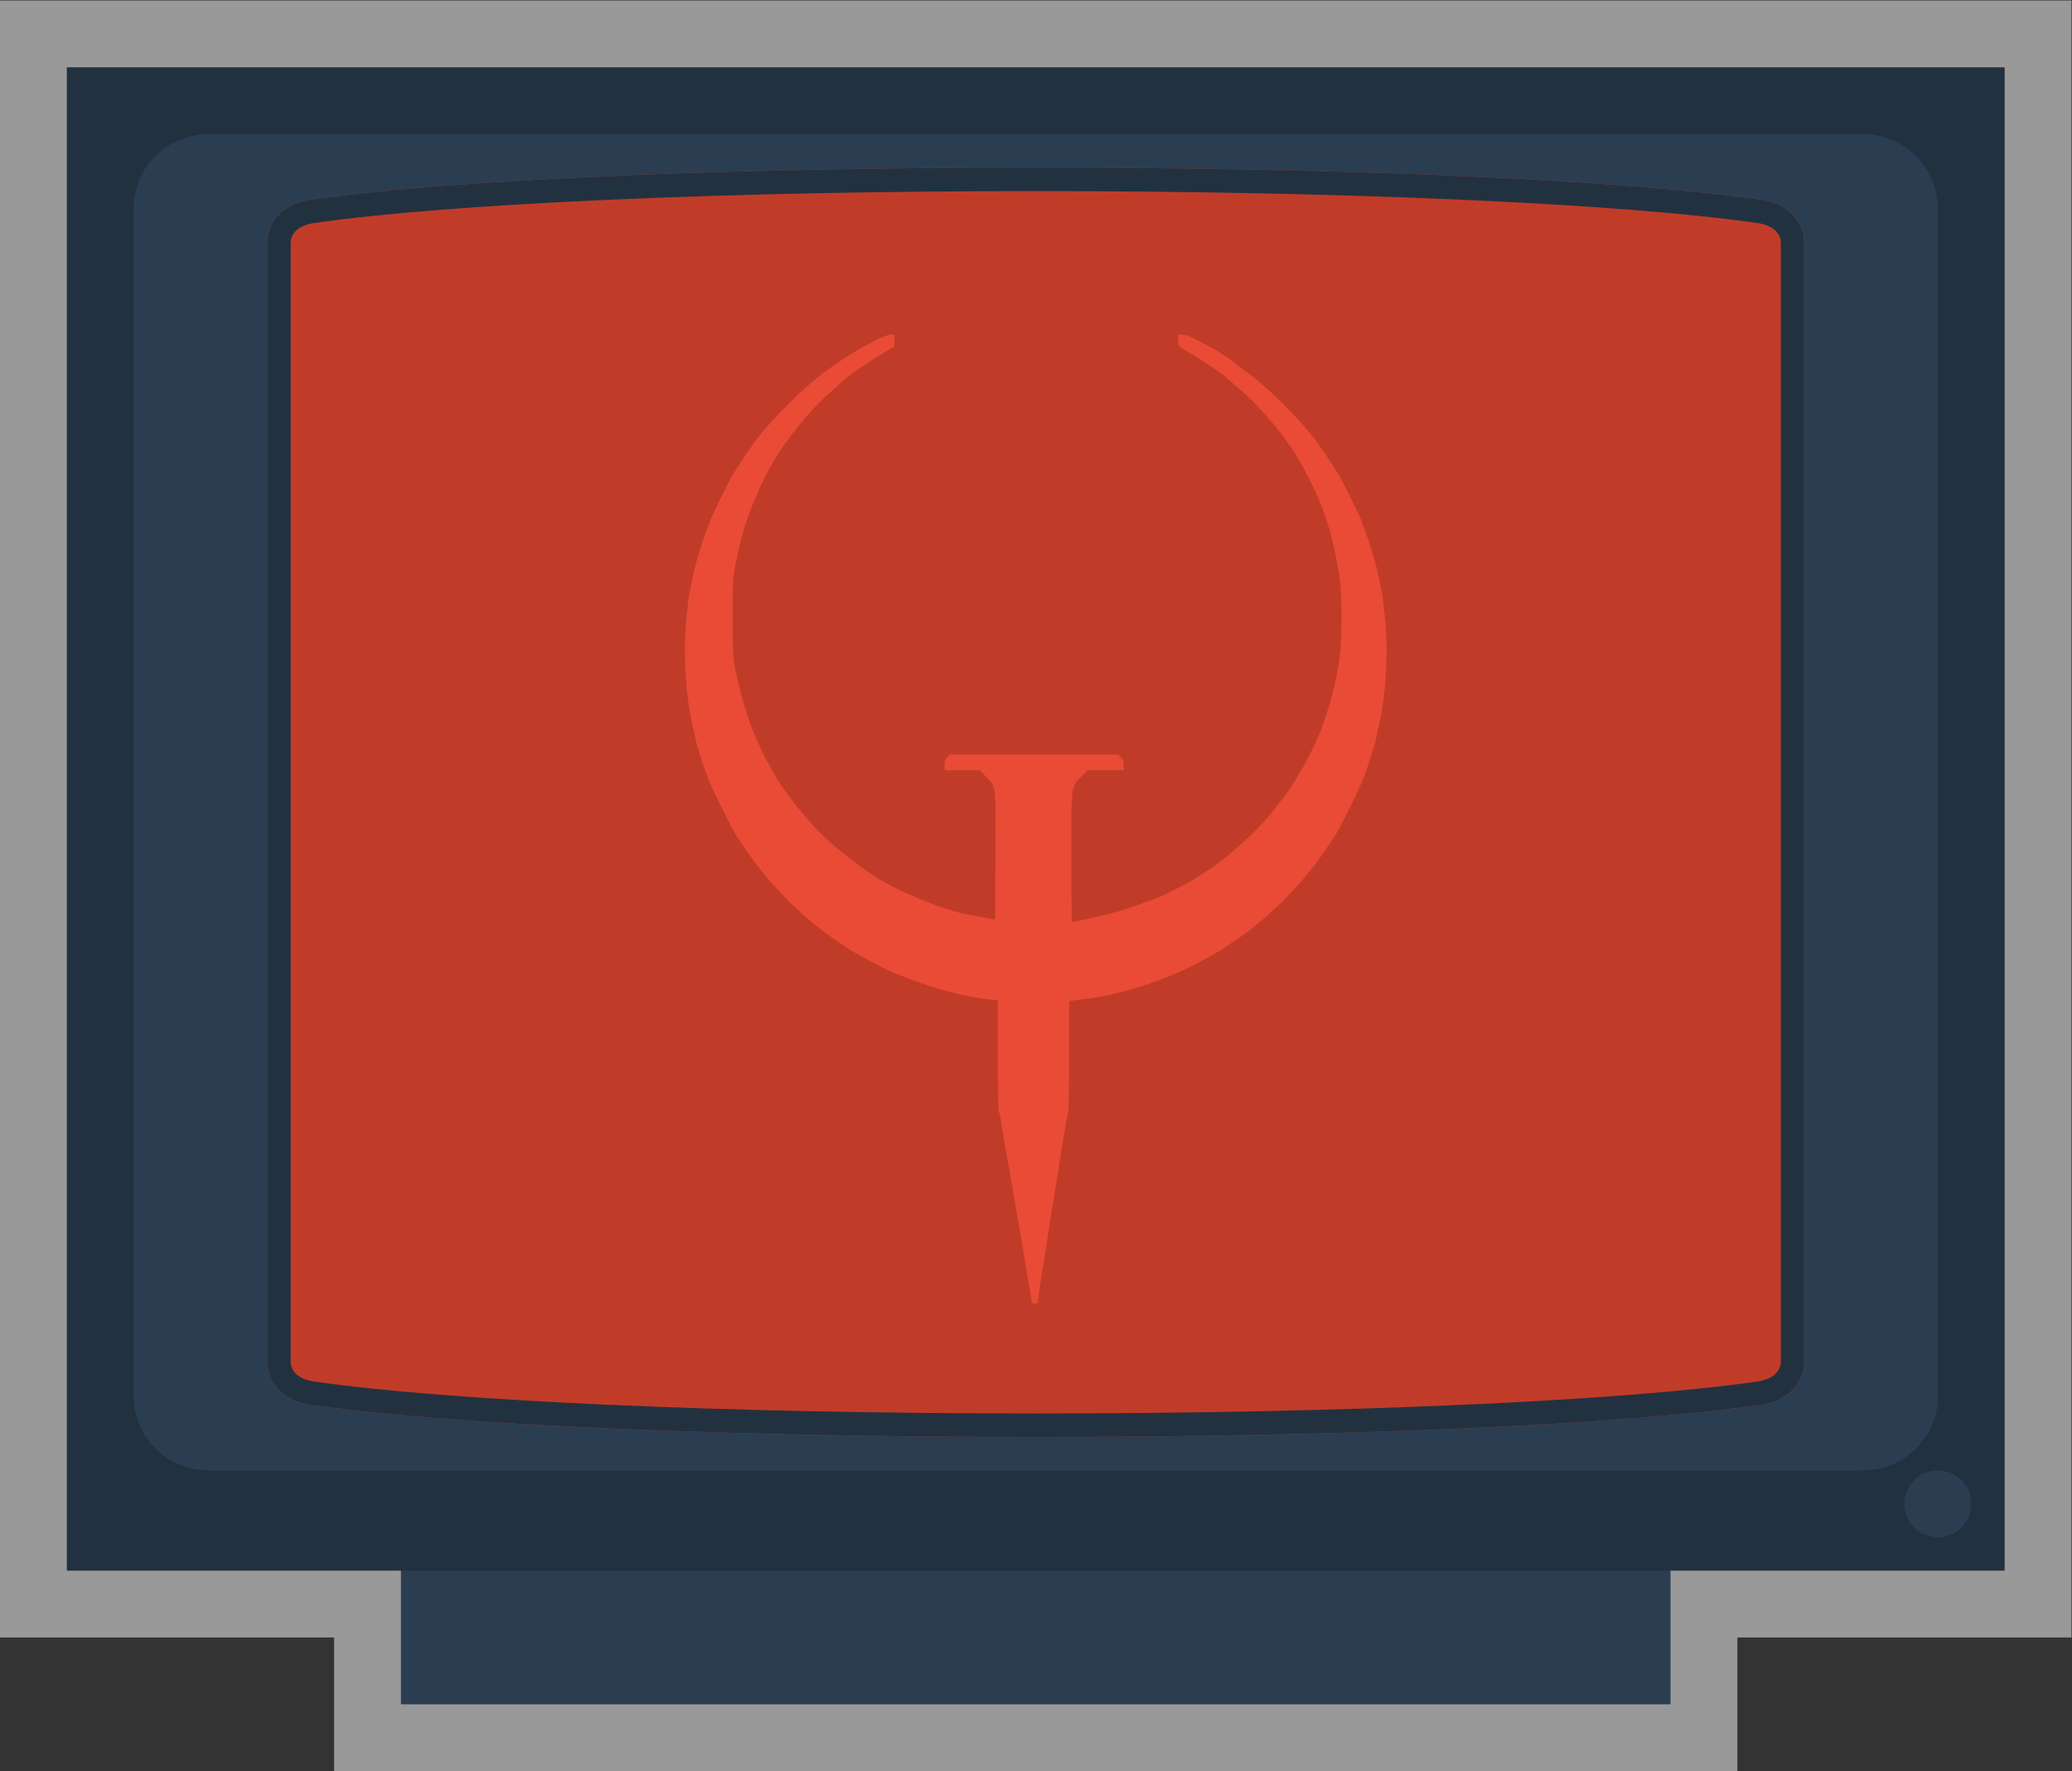 <svg height="282.667" viewBox="0 0 330.667 282.667" width="330.667" xmlns="http://www.w3.org/2000/svg" xmlns:xlink="http://www.w3.org/1999/xlink"><rect x="0" y="0" width="330.667" height="282.667" fill="#333333" stroke="none"/><clipPath id="a"><path d="m0 256h256v-256h-256z"/></clipPath><clipPath id="b"><path d="m4 232h248v-212h-248z"/></clipPath><clipPath id="c"><path d="m0 256h256v-256h-256z"/></clipPath><g transform="matrix(1.333 0 0 -1.333 -5.333 309.333)"><g clip-path="url(#a)"><g clip-path="url(#b)" opacity=".5"><path d="m0 0h-232-8v-8-180-8h8 32v-8-8h8 152 8v8 8h32 8v8 180 8z" fill="#fff" transform="translate(244 232)"/></g></g><path d="m204 28h-152v24h152z" fill="#2b3e51"/><path d="m244 44h-232v180h232z" fill="#223140"/><g clip-path="url(#c)"><path d="m0 0h198c4.971 0 9-3.98 9-8.889v-142.222c0-4.909-4.029-8.889-9-8.889h-198c-4.971 0-9 3.98-9 8.889v142.222c0 4.909 4.029 8.889 9 8.889" fill="#2b3e51" transform="translate(29 216)"/><path d="m0 0c35.778 5.153 138 5.153 173.778 0 2.803-.404 5.111-2.298 5.111-5.153v-133.966c0-2.854-2.308-4.748-5.111-5.152-35.778-5.153-138-5.153-173.778 0-2.803.404-5.111 2.298-5.111 5.152v133.966c0 2.855 2.308 4.749 5.111 5.153" fill="#c13c28" transform="translate(41.111 208.136)"/><path d="m0 0c-34.5 0-69-1.288-86.889-3.864-2.803-.404-5.111-2.298-5.111-5.153v-133.966c0-2.855 2.308-4.749 5.111-5.153 17.889-2.576 52.389-3.864 86.889-3.864s69 1.288 86.889 3.864c2.803.404 5.111 2.298 5.111 5.153v133.966c0 2.855-2.308 4.749-5.111 5.153-17.889 2.576-52.389 3.864-86.889 3.864m0-2.822c36.921 0 70.063-1.469 86.493-3.836 1.249-.179 2.708-.905 2.708-2.359v-133.966c0-1.454-1.459-2.179-2.708-2.359-16.43-2.367-49.572-3.836-86.493-3.836s-70.063 1.469-86.493 3.836c-1.249.18-2.708.905-2.708 2.359v133.966c0 1.454 1.459 2.18 2.708 2.359 16.43 2.367 49.572 3.836 86.493 3.836" fill="#223140" transform="translate(128 212)"/><path d="m0 0c-2.209 0-4 1.791-4 4s1.791 4 4 4 4-1.791 4-4-1.791-4-4-4" fill="#2b3e51" transform="translate(236 48)"/><path d="m0 0h.46v-.726-.725l-.966-.552c-1.713-.978-4.693-3.02-5.362-3.673-.22-.214-.924-.859-1.566-1.432-2.472-2.207-5.238-5.664-6.873-8.589-1.672-2.99-3.137-6.714-3.768-9.578-.876-3.97-.823-3.44-.833-8.381-.007-3.142.043-4.904.159-5.587.434-2.559 1.534-6.507 2.317-8.314.836-1.933 1.489-3.333 1.644-3.525.088-.11.308-.499.489-.865.842-1.702 2.803-4.369 5.05-6.871 1.937-2.155 5.979-5.34 8.693-6.848 2.904-1.615 7.494-3.38 9.808-3.773.403-.068 1.302-.236 1.998-.373l1.266-.248.034 7.696c.039 8.802.122 8.155-1.209 9.519l-.681.698h-2.103-2.102v.592c0 .438.081.68.314.931l.316.34h10.081 10.082l.326-.327c.252-.251.328-.466.328-.931v-.605h-2.146-2.146l-.724-.735c-1.311-1.33-1.245-.819-1.245-9.644 0-4.233.044-7.722.099-7.754.206-.117 4.561.887 6.228 1.435 3.167 1.042 4.4 1.526 5.995 2.351.293.152.832.429 1.199.616.366.187.942.525 1.28.75.338.226.968.626 1.399.89 2.319 1.419 6.238 4.976 7.971 7.236.506.658 1.054 1.347 1.218 1.53.365.404 1.929 2.887 2.686 4.262.631 1.146 1.869 3.857 2.032 4.451.06.219.287.908.503 1.53.537 1.541 1.303 4.835 1.501 6.452.286 2.341.319 6.791.067 9.112-.235 2.173-1.058 5.93-1.631 7.45-.18.475-.377 1.044-.439 1.263-.269.954-1.545 3.617-2.805 5.853-1.509 2.68-4.558 6.348-7.036 8.465-.78.667-1.628 1.395-1.884 1.618-.605.526-3.302 2.328-4.33 2.892-1.19.654-1.265.742-1.265 1.48v.644h.502c.477 0 .877-.181 3.64-1.645.701-.372 2.25-1.408 2.652-1.775.11-.1.709-.549 1.332-.998 2.446-1.761 6.358-5.618 8.269-8.153.604-.8 2.378-3.45 2.896-4.323.36-.609 2.556-5.038 2.556-5.157 0-.051.201-.602.447-1.226.533-1.349 1.315-3.876 1.545-4.991.091-.439.279-1.307.419-1.929s.284-1.49.322-1.929c.037-.439.131-1.395.209-2.125.389-3.65.042-9.408-.759-12.572-.175-.693-.318-1.353-.318-1.467 0-.295-.996-3.464-1.483-4.721-.638-1.644-3.043-6.463-3.62-7.254-.133-.181-.582-.842-.999-1.469-2.723-4.09-7.084-8.429-11.048-10.993-.642-.415-1.197-.791-1.234-.835-.1-.122-2.588-1.497-3.801-2.103-3.662-1.827-8.67-3.395-12.211-3.823-.901-.109-1.803-.232-2.005-.274l-.366-.076v-6.614c0-3.638-.052-6.671-.115-6.74-.064-.07-.246-.965-.406-1.989-.414-2.663-1.159-7.322-1.617-10.11-.216-1.317-.481-3.053-.589-3.858s-.319-2.122-.47-2.927c-.221-1.179-.518-3.323-.53-3.824-.002-.055-.186-.1-.41-.1s-.379.047-.343.105c.036.057-.111 1.03-.327 2.162-.215 1.131-.451 2.506-.523 3.054-.073.549-.309 1.956-.524 3.126-.215 1.171-.445 2.488-.511 2.927-.125.835-.536 3.197-1.296 7.449-.249 1.391-.49 2.872-.535 3.293s-.138.765-.206.765c-.074 0-.123 2.669-.123 6.703v6.703l-1.366.149c-3.609.395-8.955 2.039-12.683 3.899-1.213.606-3.701 1.981-3.802 2.103-.036.044-.591.42-1.233.835-3.964 2.564-8.325 6.903-11.048 10.993-.417.627-.867 1.288-.999 1.469-.578.791-2.983 5.61-3.62 7.254-.488 1.257-1.483 4.426-1.483 4.721 0 .114-.143.774-.319 1.467-.8 3.164-1.148 8.922-.758 12.572.078.73.172 1.686.209 2.125s.182 1.307.322 1.929.328 1.49.419 1.929c.229 1.115 1.012 3.642 1.544 4.991.247.624.448 1.175.448 1.226 0 .119 2.196 4.548 2.556 5.157.517.873 2.292 3.523 2.895 4.323 1.921 2.547 6.023 6.583 8.329 8.193.566.396 1.283.906 1.593 1.133 1.698 1.243 5.489 3.245 6.147 3.245" fill="#e94b36" transform="translate(110.622 192)"/></g></g></svg>